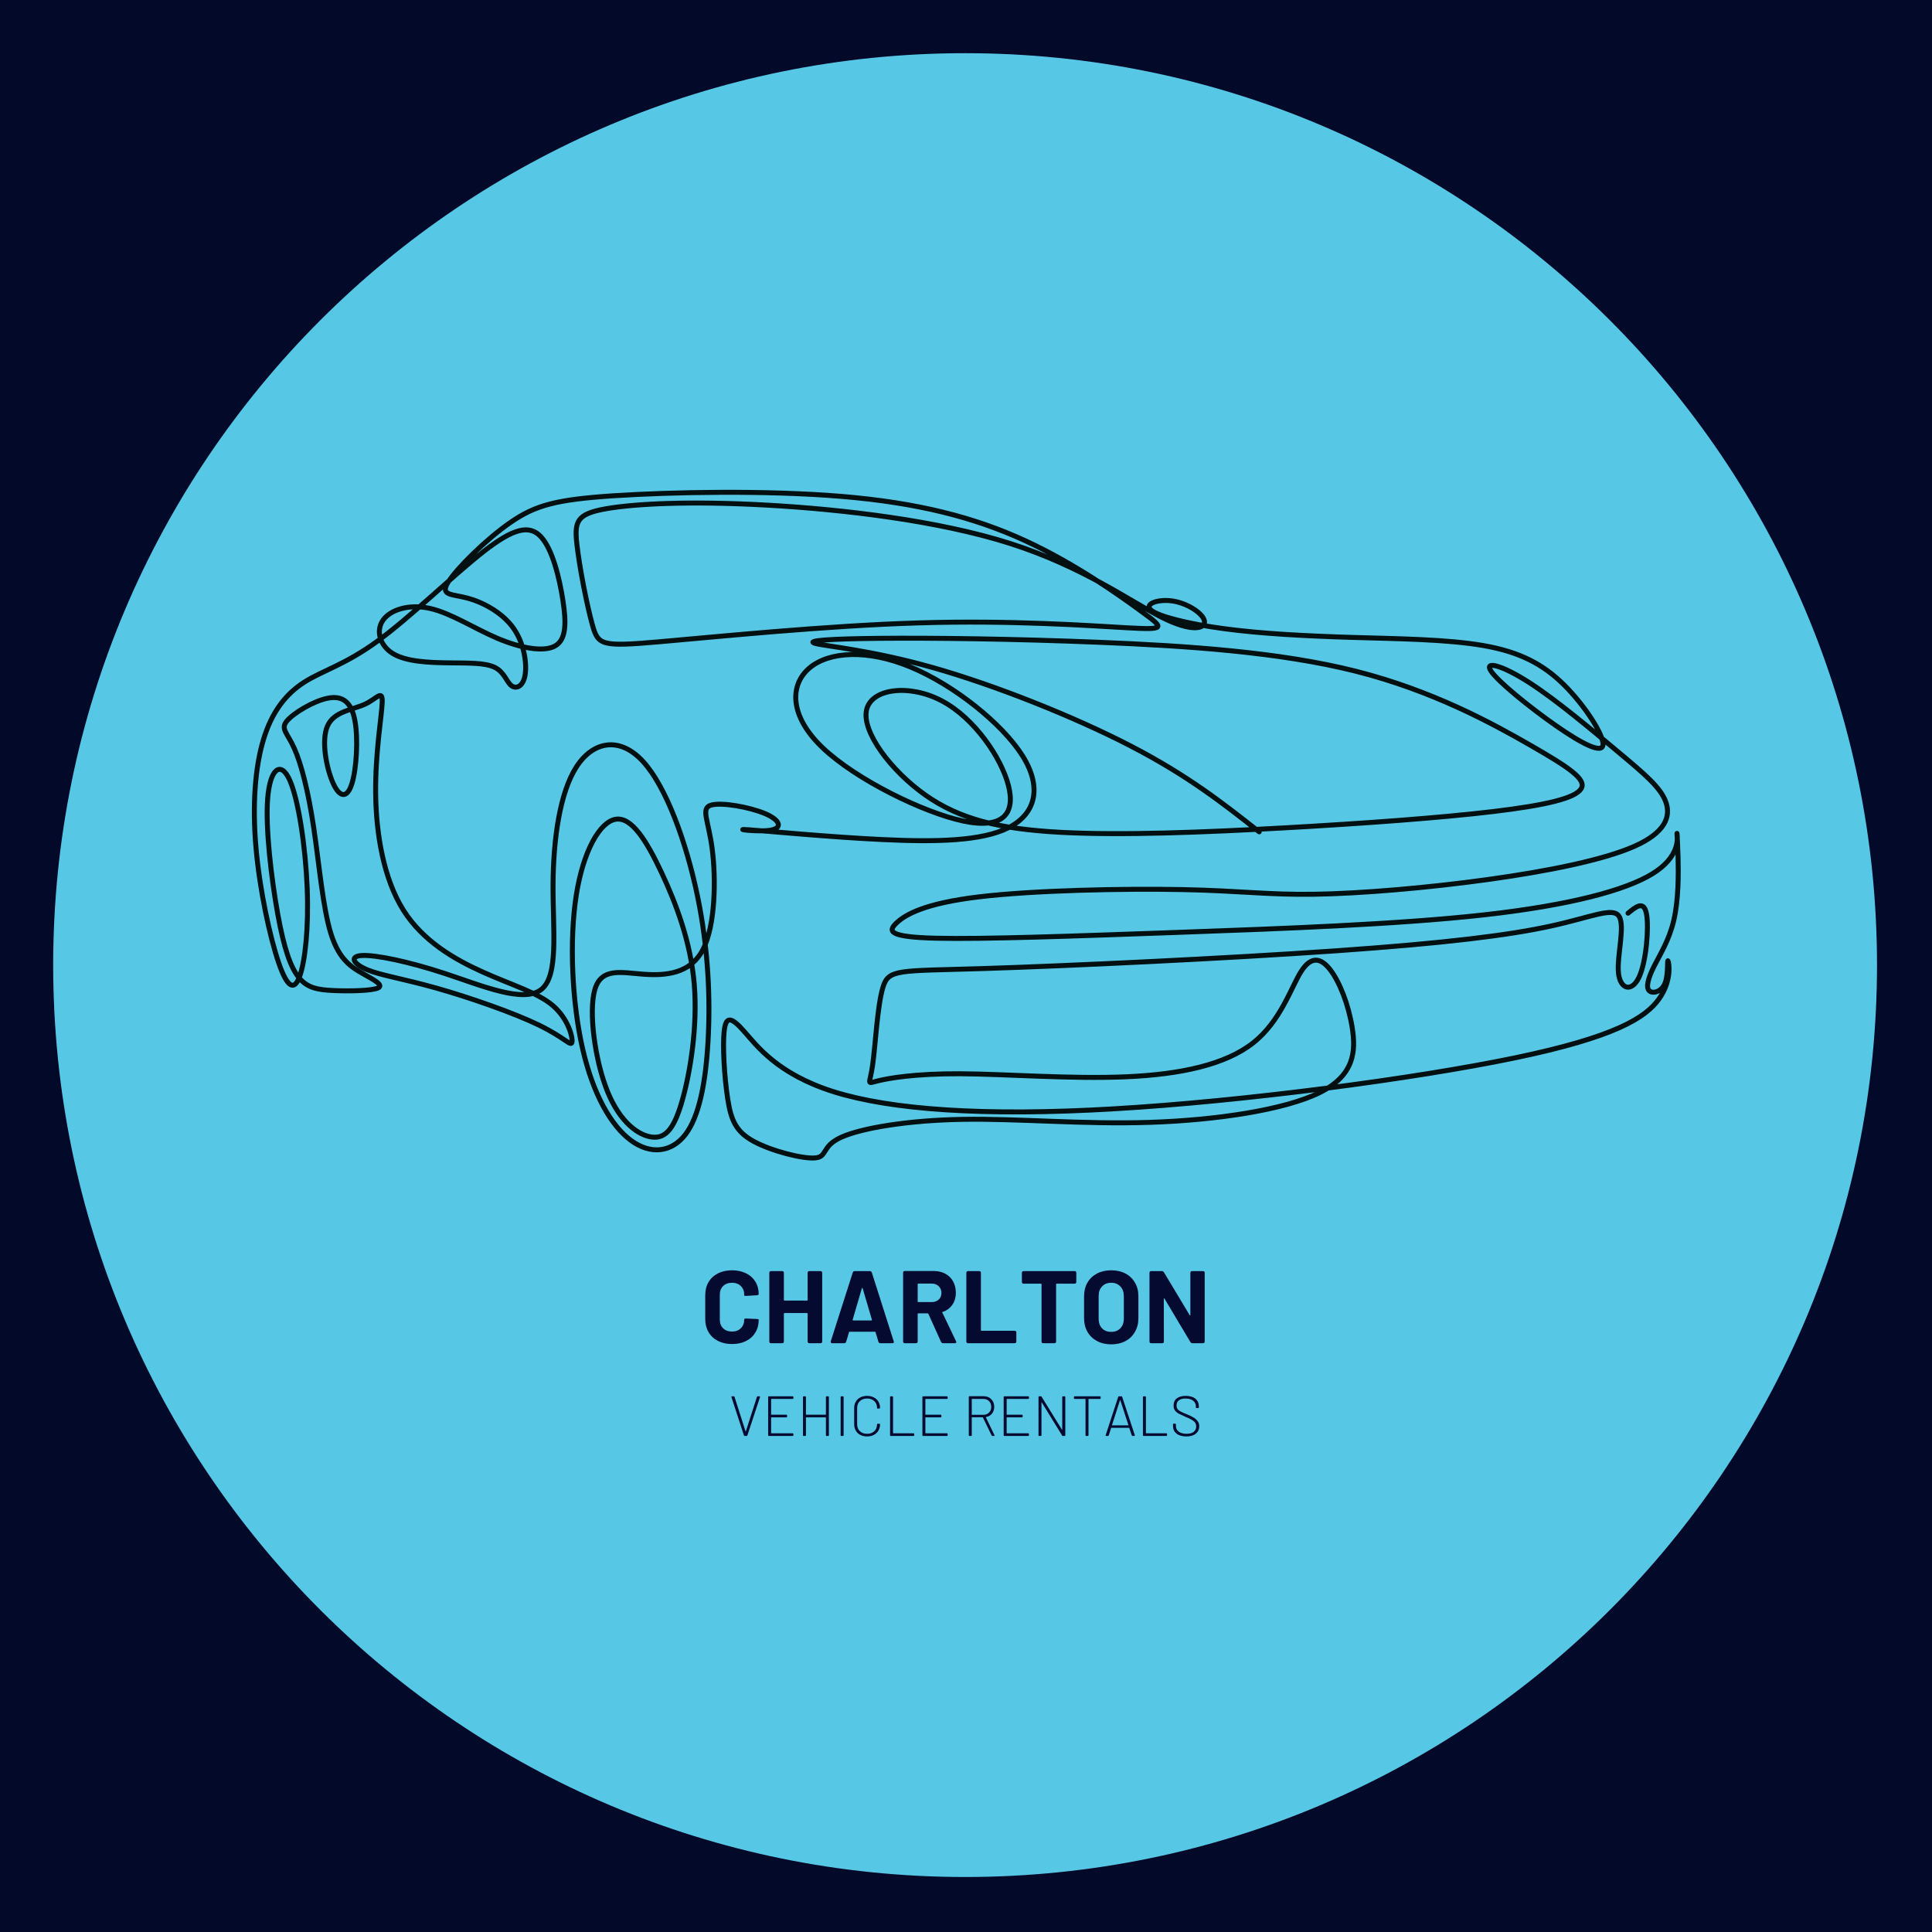 <?xml version="1.0" encoding="UTF-8" standalone="no"?><svg xmlns="http://www.w3.org/2000/svg" xmlns:xlink="http://www.w3.org/1999/xlink" width="500" zoomAndPan="magnify" viewBox="0 0 375 375" height="500" preserveAspectRatio="xMidYMid meet" version="1.0"><defs><g/><clipPath id="id1"><path d="M 10.324 10.324 L 364.324 10.324 L 364.324 364.324 L 10.324 364.324 Z M 10.324 10.324 " clip-rule="nonzero"/></clipPath><clipPath id="id2"><path d="M 48.551 95 L 326.719 95 L 326.719 225.469 L 48.551 225.469 Z M 48.551 95 " clip-rule="nonzero"/></clipPath></defs><rect x="-37.5" width="450" fill="#ffffff" y="-37.5" height="450" fill-opacity="1"/><rect x="-37.5" width="450" fill="#030929" y="-37.5" height="450" fill-opacity="1"/><rect x="-37.5" width="450" fill="#ffffff" y="-37.5" height="450" fill-opacity="1"/><rect x="-37.5" width="450" fill="#030929" y="-37.5" height="450" fill-opacity="1"/><g clip-path="url(#id1)"><path fill="#56c8e6" d="M 187.324 10.324 C 89.57 10.324 10.324 89.57 10.324 187.324 C 10.324 285.082 89.57 364.324 187.324 364.324 C 285.082 364.324 364.324 285.082 364.324 187.324 C 364.324 89.57 285.082 10.324 187.324 10.324 " fill-opacity="1" fill-rule="nonzero"/></g><g clip-path="url(#id2)"><path stroke-linecap="round" transform="matrix(0.017, 0, 0, -0.017, 48.88, 225.388)" fill="none" stroke-linejoin="round" d="M 11501.673 3760.391 C 11095.833 4080.566 10690.222 4400.971 10036.47 4739.804 C 9382.718 5078.637 8480.596 5436.358 7773.359 5636.525 C 7066.123 5836.693 6553.773 5879.306 6433.719 5911.323 C 6313.666 5943.341 6585.909 5964.763 7178.372 5970.061 C 7770.834 5975.358 8683.516 5964.763 9673.555 5924.683 C 10663.594 5884.604 11730.991 5815.271 12606.486 5593.912 C 13481.751 5372.323 14164.885 4998.709 14605.387 4745.102 C 15045.66 4491.726 15243.3 4358.128 15176.502 4251.479 C 15109.703 4144.601 14778.696 4064.672 14175.674 3992.575 C 13572.423 3920.478 12697.157 3856.443 11787.23 3805.768 C 10877.074 3755.093 9932.485 3717.777 9233.283 3755.093 C 8534.08 3792.408 8080.265 3904.585 7687.968 4182.147 C 7295.671 4459.709 6964.663 4902.656 7018.148 5150.734 C 7071.632 5399.043 7509.15 5452.252 7880.099 5254.849 C 8251.048 5057.446 8555.428 4608.97 8638.066 4291.559 C 8720.703 3973.917 8582.056 3787.11 8125.715 3883.163 C 7669.374 3979.215 6895.34 4358.128 6513.831 4723.68 C 6132.093 5089.463 6142.882 5441.656 6366.921 5631.228 C 6591.189 5820.569 7028.707 5847.288 7522.464 5641.823 C 8016.221 5436.358 8565.988 4998.709 8798.29 4630.392 C 9030.363 4262.075 8944.971 3963.322 8640.82 3808.532 C 8336.44 3653.742 7813.301 3642.916 7196.965 3672.4 C 6580.4 3701.653 5870.639 3770.986 5670.473 3784.346 C 5470.307 3797.706 5779.738 3755.093 5921.369 3779.048 C 6062.77 3803.004 6036.143 3893.758 5859.85 3968.62 C 5683.787 4043.25 5358.059 4101.988 5240.76 4064.672 C 5123.231 4027.357 5214.132 3893.758 5256.828 3560.223 C 5299.524 3226.688 5294.244 2692.986 5150.088 2415.424 C 5005.933 2137.862 4723.13 2116.44 4469.48 2135.098 C 4216.059 2153.756 3991.791 2212.493 3916.958 1961.65 C 3842.355 1710.808 3916.958 1150.386 4061.114 795.429 C 4205.27 440.472 4418.75 290.981 4573.465 275.087 C 4728.409 258.963 4824.36 376.437 4915.261 696.613 C 5005.933 1017.018 5091.324 1540.125 5051.383 2020.388 C 5011.212 2500.651 4845.708 2938.3 4677.679 3296.021 C 4509.421 3653.742 4338.637 3931.074 4157.295 3904.585 C 3975.723 3877.865 3783.591 3546.864 3703.479 3031.819 C 3623.596 2516.775 3655.503 1817.456 3775.557 1289.052 C 3895.61 760.648 4103.81 403.157 4328.078 237.541 C 4552.117 72.156 4792.453 98.875 4949.923 304.34 C 5107.393 509.805 5181.996 894.246 5208.853 1371.975 C 5235.48 1849.474 5214.132 2420.722 5088.57 3026.521 C 4963.237 3632.32 4733.689 4272.671 4466.725 4563.593 C 4199.991 4854.515 3895.61 4795.777 3706.234 4502.322 C 3516.857 4208.636 3442.024 3680.232 3439.27 3157.355 C 3436.745 2634.249 3506.068 2116.44 3303.148 1959.117 C 3100.457 1801.563 2625.523 2004.264 2203.844 2143.16 C 1782.165 2281.826 1413.741 2356.687 1259.026 2348.625 C 1104.311 2340.563 1162.845 2249.808 1317.79 2185.773 C 1472.505 2121.738 1723.401 2084.423 2102.384 1977.774 C 2481.367 1870.896 2988.438 1694.684 3279.275 1553.254 C 3570.112 1411.824 3644.944 1305.176 3655.503 1358.615 C 3666.292 1411.824 3612.808 1625.351 3439.27 1774.843 C 3265.961 1924.335 2972.37 2009.562 2644.116 2156.52 C 2315.863 2303.248 1952.948 2511.477 1728.68 2868.967 C 1504.642 3226.688 1419.02 3733.671 1413.741 4198.04 C 1408.461 4662.409 1483.294 5084.166 1488.573 5238.955 C 1493.853 5393.745 1429.809 5281.569 1291.162 5217.533 C 1152.286 5153.498 938.807 5137.374 863.974 4969.225 C 789.371 4801.075 853.415 4480.9 928.018 4315.515 C 1002.85 4150.129 1088.242 4139.303 1141.497 4307.453 C 1194.982 4475.602 1216.33 4822.497 1176.388 5033.26 C 1136.218 5244.253 1034.758 5318.884 869.483 5286.866 C 703.979 5254.849 474.432 5116.183 399.599 5025.428 C 324.996 4934.674 405.108 4891.83 484.991 4713.085 C 565.103 4534.339 645.215 4219.462 706.504 3808.532 C 768.023 3397.372 810.719 2890.389 904.145 2594.169 C 997.571 2297.95 1141.497 2212.493 1269.585 2140.396 C 1397.902 2068.529 1509.921 2009.562 1440.368 1977.774 C 1371.045 1945.757 1120.149 1940.229 936.052 1948.291 C 751.955 1956.353 634.426 1977.774 538.475 2095.018 C 442.295 2212.493 367.692 2426.02 295.614 2823.59 C 223.536 3221.39 154.213 3803.004 180.84 4142.067 C 207.468 4480.9 330.276 4576.953 431.736 4352.83 C 533.196 4128.707 613.078 3584.179 631.901 3122.574 C 650.495 2660.969 607.799 2281.826 546.51 2111.142 C 485.22 1940.229 405.108 1977.774 306.403 2265.932 C 207.468 2554.09 90.169 3093.32 47.473 3578.881 C 4.777 4064.672 36.684 4497.024 132.865 4814.435 C 228.816 5132.077 389.04 5335.008 597.24 5468.376 C 805.439 5601.744 1061.615 5665.779 1437.384 5939.886 C 1813.383 6213.993 2308.977 6698.171 2647.789 6962.373 C 2986.602 7226.576 3169.092 7270.801 3300.164 7130.293 C 3431.465 6989.554 3511.348 6664.081 3551.518 6405.176 C 3591.46 6146.272 3591.46 5954.167 3460.847 5882.07 C 3330.005 5809.973 3068.321 5858.114 2804.111 5970.061 C 2540.131 6082.237 2273.167 6258.218 2033.06 6311.658 C 1792.724 6365.097 1579.245 6295.764 1496.608 6175.526 C 1413.741 6055.517 1461.716 5884.604 1613.906 5793.849 C 1766.097 5703.325 2022.272 5692.499 2246.54 5689.965 C 2470.578 5687.201 2662.71 5692.499 2772.204 5639.059 C 2881.698 5585.85 2908.326 5473.674 2961.581 5431.06 C 3015.065 5388.217 3095.178 5414.937 3119.051 5545.771 C 3143.153 5676.605 3111.016 5911.323 2985.683 6087.535 C 2860.35 6263.746 2641.362 6380.991 2462.544 6429.132 C 2283.727 6477.043 2145.08 6455.852 2241.031 6610.641 C 2337.211 6765.431 2667.989 7096.202 2953.776 7293.836 C 3239.104 7491.239 3479.44 7555.274 4138.472 7598.117 C 4797.733 7640.73 5875.918 7662.152 6737.87 7590.055 C 7599.821 7517.958 8245.769 7352.573 8822.163 7088.371 C 9398.557 6824.168 9905.628 6461.149 10164.558 6271.578 C 10423.487 6082.237 10434.047 6066.113 9999.054 6090.069 C 9564.061 6114.255 8683.516 6178.29 7615.89 6146.272 C 6548.493 6114.255 5294.244 5986.184 4645.543 5929.981 C 3997.07 5874.008 3954.375 5890.132 3890.331 6116.788 C 3826.287 6343.675 3740.895 6781.325 3711.513 7042.993 C 3682.131 7304.431 3708.988 7389.888 4039.766 7448.625 C 4370.774 7507.362 5005.933 7539.38 5873.164 7491.239 C 6740.624 7443.327 7840.158 7315.027 8664.693 7050.825 C 9489.458 6786.623 10038.995 6386.519 10388.596 6210.307 C 10738.197 6034.096 10887.862 6082.237 10877.074 6164.93 C 10866.285 6247.623 10695.731 6365.097 10524.718 6394.35 C 10354.164 6423.834 10183.381 6365.097 10266.018 6293 C 10348.655 6220.903 10684.942 6135.446 11104.096 6079.473 C 11522.791 6023.5 12024.812 5996.78 12555.756 5980.656 C 13086.7 5964.763 13647.255 5959.465 14060.9 5887.368 C 14474.545 5815.271 14741.509 5676.605 14981.616 5439.122 C 15221.723 5201.41 15435.202 4865.341 15427.397 4755.928 C 15419.363 4646.286 15189.816 4763.76 14890.944 4971.989 C 14592.073 5180.218 14223.649 5478.972 14146.292 5599.21 C 14068.934 5719.218 14282.414 5660.481 14592.073 5460.314 C 14901.504 5260.147 15307.114 4918.55 15603.46 4670.471 C 15899.577 4422.163 16086.429 4267.373 16145.193 4099.223 C 16203.957 3931.074 16134.404 3749.795 15784.803 3595.005 C 15435.202 3440.215 14805.553 3312.145 14111.63 3215.862 C 13417.707 3119.81 12659.741 3055.775 12128.797 3047.943 C 11597.624 3039.881 11293.473 3087.792 10626.408 3101.152 C 9959.112 3114.512 8928.902 3093.32 8304.533 3018.459 C 7679.933 2943.828 7461.175 2815.758 7359.714 2719.475 C 7258.254 2623.423 7274.323 2559.388 7808.021 2546.028 C 8341.949 2532.668 9393.277 2570.214 10580.957 2612.827 C 11768.407 2655.44 13092.209 2703.582 14071.689 2812.994 C 15050.939 2922.407 15686.098 3093.32 15993.003 3282.661 C 16299.908 3472.233 16278.56 3680.232 16273.281 3731.137 C 16268.001 3781.812 16278.56 3674.934 16284.069 3474.767 C 16289.349 3274.599 16289.349 2981.144 16235.864 2751.723 C 16182.609 2522.072 16075.87 2356.687 16009.071 2223.089 C 15942.502 2089.721 15915.645 1988.37 15953.062 1948.291 C 15990.478 1908.211 16091.708 1929.633 16133.716 2028.45 C 16175.723 2127.266 16158.507 2303.478 16169.066 2287.584 C 16179.625 2271.46 16218.419 2063.231 16064.392 1849.704 C 15910.366 1636.177 15563.29 1417.353 14421.29 1179.64 C 13279.061 942.157 11341.449 686.017 9844.339 598.026 C 8347.229 509.805 7290.391 589.964 6644.444 792.665 C 5998.726 995.596 5763.899 1321.07 5616.988 1486.685 C 5470.307 1652.071 5411.543 1657.369 5392.95 1483.921 C 5374.127 1310.474 5395.475 958.281 5432.891 715.27 C 5470.307 472.49 5523.563 339.122 5729.237 226.946 C 5934.682 114.999 6292.318 24.245 6433.719 37.604 C 6575.12 50.734 6500.517 168.208 6727.311 272.323 C 6954.104 376.437 7482.522 467.192 8114.926 477.788 C 8747.56 488.614 9483.949 419.051 10244.67 443.237 C 11005.161 467.192 11789.755 584.667 12190.086 782.07 C 12590.418 979.473 12606.486 1257.035 12563.79 1524.001 C 12521.094 1790.737 12419.634 2047.107 12312.894 2185.773 C 12206.155 2324.669 12093.906 2345.861 11979.362 2164.582 C 11864.588 1983.072 11747.059 1598.632 11432.12 1350.553 C 11117.181 1102.245 10604.83 990.299 9977.706 963.579 C 9350.582 936.859 8608.683 995.596 8088.299 998.361 C 7567.914 1000.894 7269.043 947.455 7140.956 915.438 C 7012.868 883.42 7055.564 872.824 7087.471 1094.413 C 7119.608 1315.772 7140.956 1769.545 7204.999 1983.072 C 7269.043 2196.599 7375.783 2169.88 8336.44 2199.133 C 9297.326 2228.617 11111.901 2313.843 12376.938 2402.064 C 13641.975 2490.055 14357.017 2580.81 14832.18 2684.924 C 15307.114 2789.039 15542.171 2906.513 15611.495 2794.337 C 15680.818 2682.16 15584.638 2340.563 15603.46 2151.222 C 15622.054 1961.65 15755.651 1924.335 15838.288 2100.316 C 15920.925 2276.528 15953.062 2666.266 15923.679 2823.59 C 15894.297 2981.144 15803.626 2906.513 15712.955 2831.652 " stroke="#021011" stroke-width="56.713" stroke-opacity="1" stroke-miterlimit="22.926"/></g><g fill="#050a30" fill-opacity="1"><g transform="translate(135.949, 260.719)"><g><path d="M 6.141 0.156 C 5.098 0.156 4.18 -0.047 3.391 -0.453 C 2.609 -0.859 2.004 -1.426 1.578 -2.156 C 1.148 -2.895 0.938 -3.742 0.938 -4.703 L 0.938 -9.312 C 0.938 -10.281 1.148 -11.129 1.578 -11.859 C 2.004 -12.586 2.609 -13.148 3.391 -13.547 C 4.18 -13.953 5.098 -14.156 6.141 -14.156 C 7.172 -14.156 8.07 -13.961 8.844 -13.578 C 9.625 -13.203 10.227 -12.664 10.656 -11.969 C 11.094 -11.27 11.312 -10.461 11.312 -9.547 C 11.312 -9.422 11.207 -9.344 11 -9.312 L 8.859 -9.188 L 8.781 -9.188 C 8.594 -9.188 8.5 -9.219 8.5 -9.281 L 8.5 -9.406 C 8.5 -10.102 8.281 -10.664 7.844 -11.094 C 7.414 -11.52 6.848 -11.734 6.141 -11.734 C 5.422 -11.734 4.844 -11.52 4.406 -11.094 C 3.977 -10.664 3.766 -10.102 3.766 -9.406 L 3.766 -4.578 C 3.766 -3.891 3.977 -3.332 4.406 -2.906 C 4.844 -2.477 5.422 -2.266 6.141 -2.266 C 6.848 -2.266 7.414 -2.477 7.844 -2.906 C 8.281 -3.332 8.5 -3.891 8.5 -4.578 C 8.5 -4.648 8.531 -4.707 8.594 -4.75 C 8.656 -4.789 8.738 -4.805 8.844 -4.797 L 10.984 -4.703 C 11.203 -4.672 11.312 -4.633 11.312 -4.594 L 11.312 -4.5 C 11.312 -3.582 11.094 -2.77 10.656 -2.062 C 10.227 -1.352 9.625 -0.805 8.844 -0.422 C 8.07 -0.035 7.172 0.156 6.141 0.156 Z M 6.141 0.156 "/></g></g></g><g fill="#050a30" fill-opacity="1"><g transform="translate(148.104, 260.719)"><g><path d="M 8.656 -13.656 C 8.656 -13.883 8.77 -14 9 -14 L 11.141 -14 C 11.367 -14 11.484 -13.883 11.484 -13.656 L 11.484 -0.344 C 11.484 -0.113 11.367 0 11.141 0 L 9 0 C 8.77 0 8.656 -0.113 8.656 -0.344 L 8.656 -5.734 C 8.656 -5.816 8.617 -5.859 8.547 -5.859 L 4.156 -5.859 C 4.082 -5.859 4.047 -5.816 4.047 -5.734 L 4.047 -0.344 C 4.047 -0.113 3.93 0 3.703 0 L 1.562 0 C 1.332 0 1.219 -0.113 1.219 -0.344 L 1.219 -13.656 C 1.219 -13.883 1.332 -14 1.562 -14 L 3.703 -14 C 3.93 -14 4.047 -13.883 4.047 -13.656 L 4.047 -8.406 C 4.047 -8.32 4.082 -8.281 4.156 -8.281 L 8.547 -8.281 C 8.617 -8.281 8.656 -8.32 8.656 -8.406 Z M 8.656 -13.656 "/></g></g></g><g fill="#050a30" fill-opacity="1"><g transform="translate(160.659, 260.719)"><g><path d="M 10.219 0 C 10.031 0 9.906 -0.094 9.844 -0.281 L 9.281 -2.141 C 9.27 -2.203 9.227 -2.234 9.156 -2.234 L 4.266 -2.234 C 4.191 -2.234 4.148 -2.203 4.141 -2.141 L 3.578 -0.281 C 3.516 -0.094 3.391 0 3.203 0 L 0.875 0 C 0.758 0 0.676 -0.035 0.625 -0.109 C 0.57 -0.18 0.562 -0.27 0.594 -0.375 L 4.859 -13.719 C 4.922 -13.906 5.047 -14 5.234 -14 L 8.188 -14 C 8.363 -14 8.488 -13.906 8.562 -13.719 L 12.812 -0.375 C 12.832 -0.352 12.844 -0.316 12.844 -0.266 C 12.844 -0.18 12.816 -0.113 12.766 -0.062 C 12.711 -0.02 12.641 0 12.547 0 Z M 4.844 -4.562 C 4.82 -4.469 4.852 -4.422 4.938 -4.422 L 8.484 -4.422 C 8.555 -4.422 8.586 -4.469 8.578 -4.562 L 6.781 -10.656 C 6.77 -10.707 6.742 -10.734 6.703 -10.734 C 6.672 -10.734 6.645 -10.707 6.625 -10.656 Z M 4.844 -4.562 "/></g></g></g><g fill="#050a30" fill-opacity="1"><g transform="translate(174.074, 260.719)"><g><path d="M 8.984 0 C 8.805 0 8.672 -0.086 8.578 -0.266 L 6.125 -5.703 C 6.094 -5.766 6.047 -5.797 5.984 -5.797 L 4.156 -5.797 C 4.082 -5.797 4.047 -5.758 4.047 -5.688 L 4.047 -0.344 C 4.047 -0.113 3.93 0 3.703 0 L 1.562 0 C 1.332 0 1.219 -0.113 1.219 -0.344 L 1.219 -13.688 C 1.219 -13.906 1.332 -14.016 1.562 -14.016 L 7.188 -14.016 C 8.031 -14.016 8.773 -13.836 9.422 -13.484 C 10.078 -13.129 10.578 -12.633 10.922 -12 C 11.273 -11.363 11.453 -10.629 11.453 -9.797 C 11.453 -8.891 11.223 -8.109 10.766 -7.453 C 10.316 -6.805 9.695 -6.348 8.906 -6.078 C 8.863 -6.066 8.832 -6.039 8.812 -6 C 8.801 -5.969 8.812 -5.941 8.844 -5.922 L 11.484 -0.406 C 11.523 -0.344 11.547 -0.281 11.547 -0.219 C 11.547 -0.156 11.516 -0.102 11.453 -0.062 C 11.398 -0.02 11.328 0 11.234 0 Z M 4.156 -11.578 C 4.082 -11.578 4.047 -11.535 4.047 -11.453 L 4.047 -8.094 C 4.047 -8.02 4.082 -7.984 4.156 -7.984 L 6.766 -7.984 C 7.316 -7.984 7.77 -8.145 8.125 -8.469 C 8.477 -8.789 8.656 -9.223 8.656 -9.766 C 8.656 -10.297 8.477 -10.727 8.125 -11.062 C 7.77 -11.406 7.316 -11.578 6.766 -11.578 Z M 4.156 -11.578 "/></g></g></g><g fill="#050a30" fill-opacity="1"><g transform="translate(186.349, 260.719)"><g><path d="M 1.562 0 C 1.332 0 1.219 -0.113 1.219 -0.344 L 1.219 -13.656 C 1.219 -13.883 1.332 -14 1.562 -14 L 3.703 -14 C 3.93 -14 4.047 -13.883 4.047 -13.656 L 4.047 -2.547 C 4.047 -2.461 4.082 -2.422 4.156 -2.422 L 10.578 -2.422 C 10.805 -2.422 10.922 -2.305 10.922 -2.078 L 10.922 -0.344 C 10.922 -0.113 10.805 0 10.578 0 Z M 1.562 0 "/></g></g></g><g fill="#050a30" fill-opacity="1"><g transform="translate(197.785, 260.719)"><g><path d="M 10.781 -14 C 11.008 -14 11.125 -13.883 11.125 -13.656 L 11.125 -11.906 C 11.125 -11.676 11.008 -11.562 10.781 -11.562 L 7.312 -11.562 C 7.238 -11.562 7.203 -11.52 7.203 -11.438 L 7.203 -0.344 C 7.203 -0.113 7.086 0 6.859 0 L 4.719 0 C 4.488 0 4.375 -0.113 4.375 -0.344 L 4.375 -11.438 C 4.375 -11.52 4.336 -11.562 4.266 -11.562 L 0.906 -11.562 C 0.676 -11.562 0.562 -11.676 0.562 -11.906 L 0.562 -13.656 C 0.562 -13.883 0.676 -14 0.906 -14 Z M 10.781 -14 "/></g></g></g><g fill="#050a30" fill-opacity="1"><g transform="translate(209.48, 260.719)"><g><path d="M 6.203 0.219 C 5.16 0.219 4.242 0.004 3.453 -0.422 C 2.66 -0.848 2.039 -1.441 1.594 -2.203 C 1.156 -2.973 0.938 -3.859 0.938 -4.859 L 0.938 -9.141 C 0.938 -10.129 1.156 -11.004 1.594 -11.766 C 2.039 -12.523 2.66 -13.113 3.453 -13.531 C 4.242 -13.945 5.16 -14.156 6.203 -14.156 C 7.254 -14.156 8.176 -13.945 8.969 -13.531 C 9.758 -13.113 10.375 -12.523 10.812 -11.766 C 11.258 -11.004 11.484 -10.129 11.484 -9.141 L 11.484 -4.859 C 11.484 -3.859 11.258 -2.973 10.812 -2.203 C 10.375 -1.43 9.758 -0.832 8.969 -0.406 C 8.176 0.008 7.254 0.219 6.203 0.219 Z M 6.203 -2.203 C 6.93 -2.203 7.52 -2.43 7.969 -2.891 C 8.426 -3.359 8.656 -3.984 8.656 -4.766 L 8.656 -9.156 C 8.656 -9.926 8.43 -10.547 7.984 -11.016 C 7.535 -11.492 6.941 -11.734 6.203 -11.734 C 5.461 -11.734 4.867 -11.492 4.422 -11.016 C 3.984 -10.547 3.766 -9.926 3.766 -9.156 L 3.766 -4.766 C 3.766 -3.984 3.984 -3.359 4.422 -2.891 C 4.867 -2.43 5.461 -2.203 6.203 -2.203 Z M 6.203 -2.203 "/></g></g></g><g fill="#050a30" fill-opacity="1"><g transform="translate(221.895, 260.719)"><g><path d="M 1.562 0 C 1.332 0 1.219 -0.113 1.219 -0.344 L 1.219 -13.656 C 1.219 -13.883 1.332 -14 1.562 -14 L 3.625 -14 C 3.789 -14 3.922 -13.926 4.016 -13.781 L 9.016 -5.453 C 9.047 -5.398 9.078 -5.379 9.109 -5.391 C 9.141 -5.41 9.156 -5.445 9.156 -5.5 L 9.156 -13.656 C 9.156 -13.883 9.27 -14 9.5 -14 L 11.594 -14 C 11.82 -14 11.938 -13.883 11.938 -13.656 L 11.938 -0.344 C 11.938 -0.113 11.82 0 11.594 0 L 9.562 0 C 9.395 0 9.258 -0.078 9.156 -0.234 L 4.141 -8.641 C 4.109 -8.691 4.078 -8.711 4.047 -8.703 C 4.016 -8.691 4 -8.656 4 -8.594 L 4.016 -0.344 C 4.016 -0.113 3.906 0 3.688 0 Z M 1.562 0 "/></g></g></g><g fill="#050a30" fill-opacity="1"><g transform="translate(235.043, 260.719)"><g/></g></g><g fill="#050a30" fill-opacity="1"><g transform="translate(141.551, 278.719)"><g><path d="M 2.984 0 C 2.91 0 2.863 -0.035 2.844 -0.109 L 0.422 -7.547 C 0.41 -7.555 0.406 -7.57 0.406 -7.594 C 0.406 -7.664 0.445 -7.703 0.531 -7.703 L 0.875 -7.703 C 0.945 -7.703 0.992 -7.664 1.016 -7.594 L 3.156 -0.906 C 3.164 -0.883 3.176 -0.875 3.188 -0.875 C 3.207 -0.875 3.219 -0.883 3.219 -0.906 L 5.375 -7.594 C 5.395 -7.664 5.441 -7.703 5.516 -7.703 L 5.859 -7.703 C 5.898 -7.703 5.93 -7.688 5.953 -7.656 C 5.973 -7.633 5.977 -7.598 5.969 -7.547 L 3.516 -0.109 C 3.492 -0.035 3.445 0 3.375 0 Z M 2.984 0 "/></g></g></g><g fill="#050a30" fill-opacity="1"><g transform="translate(147.97, 278.719)"><g><path d="M 6.031 -7.312 C 6.031 -7.281 6.016 -7.25 5.984 -7.219 C 5.961 -7.195 5.93 -7.188 5.891 -7.188 L 1.75 -7.188 C 1.719 -7.188 1.703 -7.172 1.703 -7.141 L 1.703 -4.172 C 1.703 -4.141 1.719 -4.125 1.75 -4.125 L 4.688 -4.125 C 4.719 -4.125 4.742 -4.109 4.766 -4.078 C 4.797 -4.055 4.812 -4.031 4.812 -4 L 4.812 -3.734 C 4.812 -3.703 4.797 -3.672 4.766 -3.641 C 4.742 -3.617 4.719 -3.609 4.688 -3.609 L 1.75 -3.609 C 1.719 -3.609 1.703 -3.594 1.703 -3.562 L 1.703 -0.562 C 1.703 -0.531 1.719 -0.516 1.75 -0.516 L 5.891 -0.516 C 5.93 -0.516 5.961 -0.5 5.984 -0.469 C 6.016 -0.445 6.031 -0.422 6.031 -0.391 L 6.031 -0.125 C 6.031 -0.094 6.016 -0.062 5.984 -0.031 C 5.961 -0.008 5.93 0 5.891 0 L 1.25 0 C 1.219 0 1.188 -0.008 1.156 -0.031 C 1.133 -0.062 1.125 -0.094 1.125 -0.125 L 1.125 -7.562 C 1.125 -7.602 1.133 -7.633 1.156 -7.656 C 1.188 -7.688 1.219 -7.703 1.25 -7.703 L 5.891 -7.703 C 5.93 -7.703 5.961 -7.688 5.984 -7.656 C 6.016 -7.633 6.031 -7.602 6.031 -7.562 Z M 6.031 -7.312 "/></g></g></g><g fill="#050a30" fill-opacity="1"><g transform="translate(154.731, 278.719)"><g><path d="M 5.578 -7.562 C 5.578 -7.602 5.586 -7.633 5.609 -7.656 C 5.641 -7.688 5.672 -7.703 5.703 -7.703 L 6.031 -7.703 C 6.062 -7.703 6.086 -7.688 6.109 -7.656 C 6.141 -7.633 6.156 -7.602 6.156 -7.562 L 6.156 -0.125 C 6.156 -0.094 6.141 -0.062 6.109 -0.031 C 6.086 -0.008 6.062 0 6.031 0 L 5.703 0 C 5.672 0 5.641 -0.008 5.609 -0.031 C 5.586 -0.062 5.578 -0.094 5.578 -0.125 L 5.578 -3.562 C 5.578 -3.594 5.562 -3.609 5.531 -3.609 L 1.75 -3.609 C 1.719 -3.609 1.703 -3.594 1.703 -3.562 L 1.703 -0.125 C 1.703 -0.094 1.688 -0.062 1.656 -0.031 C 1.633 -0.008 1.609 0 1.578 0 L 1.25 0 C 1.219 0 1.188 -0.008 1.156 -0.031 C 1.133 -0.062 1.125 -0.094 1.125 -0.125 L 1.125 -7.562 C 1.125 -7.602 1.133 -7.633 1.156 -7.656 C 1.188 -7.688 1.219 -7.703 1.25 -7.703 L 1.578 -7.703 C 1.609 -7.703 1.633 -7.688 1.656 -7.656 C 1.688 -7.633 1.703 -7.602 1.703 -7.562 L 1.703 -4.172 C 1.703 -4.141 1.719 -4.125 1.75 -4.125 L 5.531 -4.125 C 5.562 -4.125 5.578 -4.141 5.578 -4.172 Z M 5.578 -7.562 "/></g></g></g><g fill="#050a30" fill-opacity="1"><g transform="translate(162.04, 278.719)"><g><path d="M 1.25 0 C 1.219 0 1.188 -0.008 1.156 -0.031 C 1.133 -0.062 1.125 -0.094 1.125 -0.125 L 1.125 -7.562 C 1.125 -7.602 1.133 -7.633 1.156 -7.656 C 1.188 -7.688 1.219 -7.703 1.25 -7.703 L 1.578 -7.703 C 1.609 -7.703 1.633 -7.688 1.656 -7.656 C 1.688 -7.633 1.703 -7.602 1.703 -7.562 L 1.703 -0.125 C 1.703 -0.094 1.688 -0.062 1.656 -0.031 C 1.633 -0.008 1.609 0 1.578 0 Z M 1.25 0 "/></g></g></g><g fill="#050a30" fill-opacity="1"><g transform="translate(164.92, 278.719)"><g><path d="M 3.391 0.094 C 2.891 0.094 2.445 -0.004 2.062 -0.203 C 1.688 -0.398 1.395 -0.676 1.188 -1.031 C 0.977 -1.395 0.875 -1.812 0.875 -2.281 L 0.875 -5.422 C 0.875 -5.891 0.977 -6.301 1.188 -6.656 C 1.395 -7.008 1.688 -7.285 2.062 -7.484 C 2.445 -7.68 2.891 -7.781 3.391 -7.781 C 3.879 -7.781 4.312 -7.68 4.688 -7.484 C 5.07 -7.297 5.367 -7.023 5.578 -6.672 C 5.785 -6.328 5.891 -5.922 5.891 -5.453 C 5.891 -5.422 5.875 -5.391 5.844 -5.359 C 5.82 -5.336 5.797 -5.328 5.766 -5.328 L 5.438 -5.312 C 5.352 -5.312 5.312 -5.332 5.312 -5.375 L 5.312 -5.438 C 5.312 -5.988 5.133 -6.43 4.781 -6.766 C 4.426 -7.098 3.961 -7.266 3.391 -7.266 C 2.805 -7.266 2.336 -7.098 1.984 -6.766 C 1.629 -6.43 1.453 -5.988 1.453 -5.438 L 1.453 -2.25 C 1.453 -1.707 1.629 -1.266 1.984 -0.922 C 2.336 -0.586 2.805 -0.422 3.391 -0.422 C 3.961 -0.422 4.426 -0.586 4.781 -0.922 C 5.133 -1.266 5.312 -1.707 5.312 -2.25 C 5.312 -2.332 5.352 -2.375 5.438 -2.375 L 5.766 -2.359 C 5.848 -2.359 5.891 -2.344 5.891 -2.312 L 5.891 -2.25 C 5.891 -1.789 5.785 -1.383 5.578 -1.031 C 5.367 -0.676 5.07 -0.398 4.688 -0.203 C 4.312 -0.004 3.879 0.094 3.391 0.094 Z M 3.391 0.094 "/></g></g></g><g fill="#050a30" fill-opacity="1"><g transform="translate(171.637, 278.719)"><g><path d="M 1.25 0 C 1.219 0 1.188 -0.008 1.156 -0.031 C 1.133 -0.062 1.125 -0.094 1.125 -0.125 L 1.125 -7.562 C 1.125 -7.602 1.133 -7.633 1.156 -7.656 C 1.188 -7.688 1.219 -7.703 1.25 -7.703 L 1.578 -7.703 C 1.609 -7.703 1.633 -7.688 1.656 -7.656 C 1.688 -7.633 1.703 -7.602 1.703 -7.562 L 1.703 -0.562 C 1.703 -0.531 1.719 -0.516 1.75 -0.516 L 5.672 -0.516 C 5.711 -0.516 5.742 -0.5 5.766 -0.469 C 5.797 -0.445 5.812 -0.422 5.812 -0.391 L 5.812 -0.125 C 5.812 -0.094 5.797 -0.062 5.766 -0.031 C 5.742 -0.008 5.711 0 5.672 0 Z M 1.25 0 "/></g></g></g><g fill="#050a30" fill-opacity="1"><g transform="translate(177.913, 278.719)"><g><path d="M 6.031 -7.312 C 6.031 -7.281 6.016 -7.25 5.984 -7.219 C 5.961 -7.195 5.93 -7.188 5.891 -7.188 L 1.75 -7.188 C 1.719 -7.188 1.703 -7.172 1.703 -7.141 L 1.703 -4.172 C 1.703 -4.141 1.719 -4.125 1.75 -4.125 L 4.688 -4.125 C 4.719 -4.125 4.742 -4.109 4.766 -4.078 C 4.797 -4.055 4.812 -4.031 4.812 -4 L 4.812 -3.734 C 4.812 -3.703 4.797 -3.672 4.766 -3.641 C 4.742 -3.617 4.719 -3.609 4.688 -3.609 L 1.75 -3.609 C 1.719 -3.609 1.703 -3.594 1.703 -3.562 L 1.703 -0.562 C 1.703 -0.531 1.719 -0.516 1.75 -0.516 L 5.891 -0.516 C 5.93 -0.516 5.961 -0.5 5.984 -0.469 C 6.016 -0.445 6.031 -0.422 6.031 -0.391 L 6.031 -0.125 C 6.031 -0.094 6.016 -0.062 5.984 -0.031 C 5.961 -0.008 5.93 0 5.891 0 L 1.25 0 C 1.219 0 1.188 -0.008 1.156 -0.031 C 1.133 -0.062 1.125 -0.094 1.125 -0.125 L 1.125 -7.562 C 1.125 -7.602 1.133 -7.633 1.156 -7.656 C 1.188 -7.688 1.219 -7.703 1.25 -7.703 L 5.891 -7.703 C 5.93 -7.703 5.961 -7.688 5.984 -7.656 C 6.016 -7.633 6.031 -7.602 6.031 -7.562 Z M 6.031 -7.312 "/></g></g></g><g fill="#050a30" fill-opacity="1"><g transform="translate(184.674, 278.719)"><g/></g></g><g fill="#050a30" fill-opacity="1"><g transform="translate(186.916, 278.719)"><g><path d="M 5.703 0 C 5.641 0 5.594 -0.031 5.562 -0.094 L 3.859 -3.594 C 3.848 -3.613 3.832 -3.625 3.812 -3.625 L 1.75 -3.625 C 1.719 -3.625 1.703 -3.613 1.703 -3.594 L 1.703 -0.125 C 1.703 -0.094 1.688 -0.062 1.656 -0.031 C 1.633 -0.008 1.609 0 1.578 0 L 1.25 0 C 1.219 0 1.188 -0.008 1.156 -0.031 C 1.133 -0.062 1.125 -0.094 1.125 -0.125 L 1.125 -7.594 C 1.125 -7.625 1.133 -7.648 1.156 -7.672 C 1.188 -7.703 1.219 -7.719 1.25 -7.719 L 4 -7.719 C 4.613 -7.719 5.109 -7.523 5.484 -7.141 C 5.867 -6.766 6.062 -6.27 6.062 -5.656 C 6.062 -5.125 5.914 -4.68 5.625 -4.328 C 5.332 -3.973 4.945 -3.754 4.469 -3.672 C 4.426 -3.66 4.414 -3.645 4.438 -3.625 L 6.109 -0.156 C 6.129 -0.125 6.141 -0.102 6.141 -0.094 C 6.141 -0.031 6.098 0 6.016 0 Z M 1.75 -7.188 C 1.719 -7.188 1.703 -7.176 1.703 -7.156 L 1.703 -4.156 C 1.703 -4.125 1.719 -4.109 1.75 -4.109 L 3.953 -4.109 C 4.398 -4.109 4.766 -4.25 5.047 -4.531 C 5.336 -4.82 5.484 -5.191 5.484 -5.641 C 5.484 -6.109 5.336 -6.484 5.047 -6.766 C 4.766 -7.047 4.398 -7.188 3.953 -7.188 Z M 1.75 -7.188 "/></g></g></g><g fill="#050a30" fill-opacity="1"><g transform="translate(193.687, 278.719)"><g><path d="M 6.031 -7.312 C 6.031 -7.281 6.016 -7.25 5.984 -7.219 C 5.961 -7.195 5.93 -7.188 5.891 -7.188 L 1.75 -7.188 C 1.719 -7.188 1.703 -7.172 1.703 -7.141 L 1.703 -4.172 C 1.703 -4.141 1.719 -4.125 1.75 -4.125 L 4.688 -4.125 C 4.719 -4.125 4.742 -4.109 4.766 -4.078 C 4.797 -4.055 4.812 -4.031 4.812 -4 L 4.812 -3.734 C 4.812 -3.703 4.797 -3.672 4.766 -3.641 C 4.742 -3.617 4.719 -3.609 4.688 -3.609 L 1.75 -3.609 C 1.719 -3.609 1.703 -3.594 1.703 -3.562 L 1.703 -0.562 C 1.703 -0.531 1.719 -0.516 1.75 -0.516 L 5.891 -0.516 C 5.93 -0.516 5.961 -0.5 5.984 -0.469 C 6.016 -0.445 6.031 -0.422 6.031 -0.391 L 6.031 -0.125 C 6.031 -0.094 6.016 -0.062 5.984 -0.031 C 5.961 -0.008 5.93 0 5.891 0 L 1.25 0 C 1.219 0 1.188 -0.008 1.156 -0.031 C 1.133 -0.062 1.125 -0.094 1.125 -0.125 L 1.125 -7.562 C 1.125 -7.602 1.133 -7.633 1.156 -7.656 C 1.188 -7.688 1.219 -7.703 1.25 -7.703 L 5.891 -7.703 C 5.93 -7.703 5.961 -7.688 5.984 -7.656 C 6.016 -7.633 6.031 -7.602 6.031 -7.562 Z M 6.031 -7.312 "/></g></g></g><g fill="#050a30" fill-opacity="1"><g transform="translate(200.447, 278.719)"><g><path d="M 1.25 0 C 1.219 0 1.188 -0.008 1.156 -0.031 C 1.133 -0.062 1.125 -0.094 1.125 -0.125 L 1.125 -7.562 C 1.125 -7.602 1.133 -7.633 1.156 -7.656 C 1.188 -7.688 1.219 -7.703 1.25 -7.703 L 1.578 -7.703 C 1.648 -7.703 1.703 -7.672 1.734 -7.609 L 5.688 -1.203 C 5.695 -1.18 5.707 -1.172 5.719 -1.172 C 5.727 -1.18 5.734 -1.195 5.734 -1.219 L 5.734 -7.562 C 5.734 -7.602 5.742 -7.633 5.766 -7.656 C 5.797 -7.688 5.832 -7.703 5.875 -7.703 L 6.188 -7.703 C 6.227 -7.703 6.258 -7.688 6.281 -7.656 C 6.312 -7.633 6.328 -7.602 6.328 -7.562 L 6.328 -0.125 C 6.328 -0.094 6.312 -0.062 6.281 -0.031 C 6.258 -0.008 6.227 0 6.188 0 L 5.859 0 C 5.785 0 5.734 -0.031 5.703 -0.094 L 1.766 -6.5 C 1.754 -6.52 1.738 -6.523 1.719 -6.516 C 1.707 -6.516 1.703 -6.504 1.703 -6.484 L 1.703 -0.125 C 1.703 -0.094 1.688 -0.062 1.656 -0.031 C 1.633 -0.008 1.609 0 1.578 0 Z M 1.25 0 "/></g></g></g><g fill="#050a30" fill-opacity="1"><g transform="translate(207.933, 278.719)"><g><path d="M 5.562 -7.703 C 5.602 -7.703 5.633 -7.688 5.656 -7.656 C 5.688 -7.633 5.703 -7.602 5.703 -7.562 L 5.703 -7.312 C 5.703 -7.281 5.688 -7.25 5.656 -7.219 C 5.633 -7.195 5.602 -7.188 5.562 -7.188 L 3.391 -7.188 C 3.359 -7.188 3.344 -7.172 3.344 -7.141 L 3.344 -0.125 C 3.344 -0.094 3.328 -0.062 3.297 -0.031 C 3.273 -0.008 3.25 0 3.219 0 L 2.891 0 C 2.859 0 2.828 -0.008 2.797 -0.031 C 2.773 -0.062 2.766 -0.094 2.766 -0.125 L 2.766 -7.141 C 2.766 -7.172 2.75 -7.188 2.719 -7.188 L 0.656 -7.188 C 0.613 -7.188 0.578 -7.195 0.547 -7.219 C 0.523 -7.25 0.516 -7.281 0.516 -7.312 L 0.516 -7.562 C 0.516 -7.602 0.523 -7.633 0.547 -7.656 C 0.578 -7.688 0.613 -7.703 0.656 -7.703 Z M 5.562 -7.703 "/></g></g></g><g fill="#050a30" fill-opacity="1"><g transform="translate(214.188, 278.719)"><g><path d="M 5.625 0 C 5.551 0 5.504 -0.035 5.484 -0.109 L 5 -1.547 C 5 -1.566 4.988 -1.578 4.969 -1.578 L 1.531 -1.578 C 1.508 -1.578 1.492 -1.566 1.484 -1.547 L 1.016 -0.109 C 0.992 -0.035 0.945 0 0.875 0 L 0.531 0 C 0.488 0 0.453 -0.008 0.422 -0.031 C 0.398 -0.062 0.398 -0.102 0.422 -0.156 L 2.859 -7.594 C 2.879 -7.664 2.926 -7.703 3 -7.703 L 3.469 -7.703 C 3.551 -7.703 3.602 -7.664 3.625 -7.594 L 6.078 -0.156 C 6.078 -0.133 6.078 -0.113 6.078 -0.094 C 6.078 -0.031 6.039 0 5.969 0 Z M 1.656 -2.125 C 1.656 -2.102 1.66 -2.086 1.672 -2.078 C 1.68 -2.066 1.691 -2.062 1.703 -2.062 L 4.781 -2.062 C 4.801 -2.062 4.816 -2.066 4.828 -2.078 C 4.836 -2.086 4.836 -2.102 4.828 -2.125 L 3.266 -6.938 C 3.254 -6.957 3.242 -6.969 3.234 -6.969 C 3.223 -6.969 3.211 -6.957 3.203 -6.938 Z M 1.656 -2.125 "/></g></g></g><g fill="#050a30" fill-opacity="1"><g transform="translate(220.717, 278.719)"><g><path d="M 1.25 0 C 1.219 0 1.188 -0.008 1.156 -0.031 C 1.133 -0.062 1.125 -0.094 1.125 -0.125 L 1.125 -7.562 C 1.125 -7.602 1.133 -7.633 1.156 -7.656 C 1.188 -7.688 1.219 -7.703 1.25 -7.703 L 1.578 -7.703 C 1.609 -7.703 1.633 -7.688 1.656 -7.656 C 1.688 -7.633 1.703 -7.602 1.703 -7.562 L 1.703 -0.562 C 1.703 -0.531 1.719 -0.516 1.75 -0.516 L 5.672 -0.516 C 5.711 -0.516 5.742 -0.5 5.766 -0.469 C 5.797 -0.445 5.812 -0.422 5.812 -0.391 L 5.812 -0.125 C 5.812 -0.094 5.797 -0.062 5.766 -0.031 C 5.742 -0.008 5.711 0 5.672 0 Z M 1.25 0 "/></g></g></g><g fill="#050a30" fill-opacity="1"><g transform="translate(226.994, 278.719)"><g><path d="M 3.266 0.094 C 2.473 0.094 1.844 -0.086 1.375 -0.453 C 0.914 -0.816 0.688 -1.301 0.688 -1.906 L 0.688 -2.25 C 0.688 -2.289 0.695 -2.32 0.719 -2.344 C 0.75 -2.375 0.781 -2.391 0.812 -2.391 L 1.109 -2.391 C 1.148 -2.391 1.18 -2.375 1.203 -2.344 C 1.234 -2.32 1.25 -2.289 1.25 -2.25 L 1.25 -1.953 C 1.25 -1.492 1.43 -1.125 1.797 -0.844 C 2.172 -0.562 2.68 -0.422 3.328 -0.422 C 3.93 -0.422 4.391 -0.547 4.703 -0.797 C 5.023 -1.055 5.188 -1.41 5.188 -1.859 C 5.188 -2.129 5.117 -2.363 4.984 -2.562 C 4.848 -2.77 4.629 -2.961 4.328 -3.141 C 4.023 -3.316 3.602 -3.516 3.062 -3.734 C 2.5 -3.984 2.066 -4.188 1.766 -4.344 C 1.473 -4.508 1.238 -4.711 1.062 -4.953 C 0.883 -5.203 0.797 -5.52 0.797 -5.906 C 0.797 -6.508 1.004 -6.973 1.422 -7.297 C 1.836 -7.617 2.41 -7.781 3.141 -7.781 C 3.953 -7.781 4.582 -7.598 5.031 -7.234 C 5.477 -6.867 5.703 -6.379 5.703 -5.766 L 5.703 -5.531 C 5.703 -5.5 5.688 -5.469 5.656 -5.438 C 5.633 -5.414 5.609 -5.406 5.578 -5.406 L 5.266 -5.406 C 5.223 -5.406 5.188 -5.414 5.156 -5.438 C 5.133 -5.469 5.125 -5.5 5.125 -5.531 L 5.125 -5.734 C 5.125 -6.191 4.945 -6.562 4.594 -6.844 C 4.238 -7.125 3.742 -7.266 3.109 -7.266 C 2.555 -7.266 2.129 -7.148 1.828 -6.922 C 1.523 -6.691 1.375 -6.359 1.375 -5.922 C 1.375 -5.629 1.441 -5.391 1.578 -5.203 C 1.723 -5.023 1.926 -4.867 2.188 -4.734 C 2.445 -4.598 2.848 -4.422 3.391 -4.203 C 3.93 -3.984 4.367 -3.77 4.703 -3.562 C 5.035 -3.363 5.297 -3.129 5.484 -2.859 C 5.68 -2.586 5.781 -2.258 5.781 -1.875 C 5.781 -1.281 5.555 -0.801 5.109 -0.438 C 4.672 -0.082 4.055 0.094 3.266 0.094 Z M 3.266 0.094 "/></g></g></g></svg>
